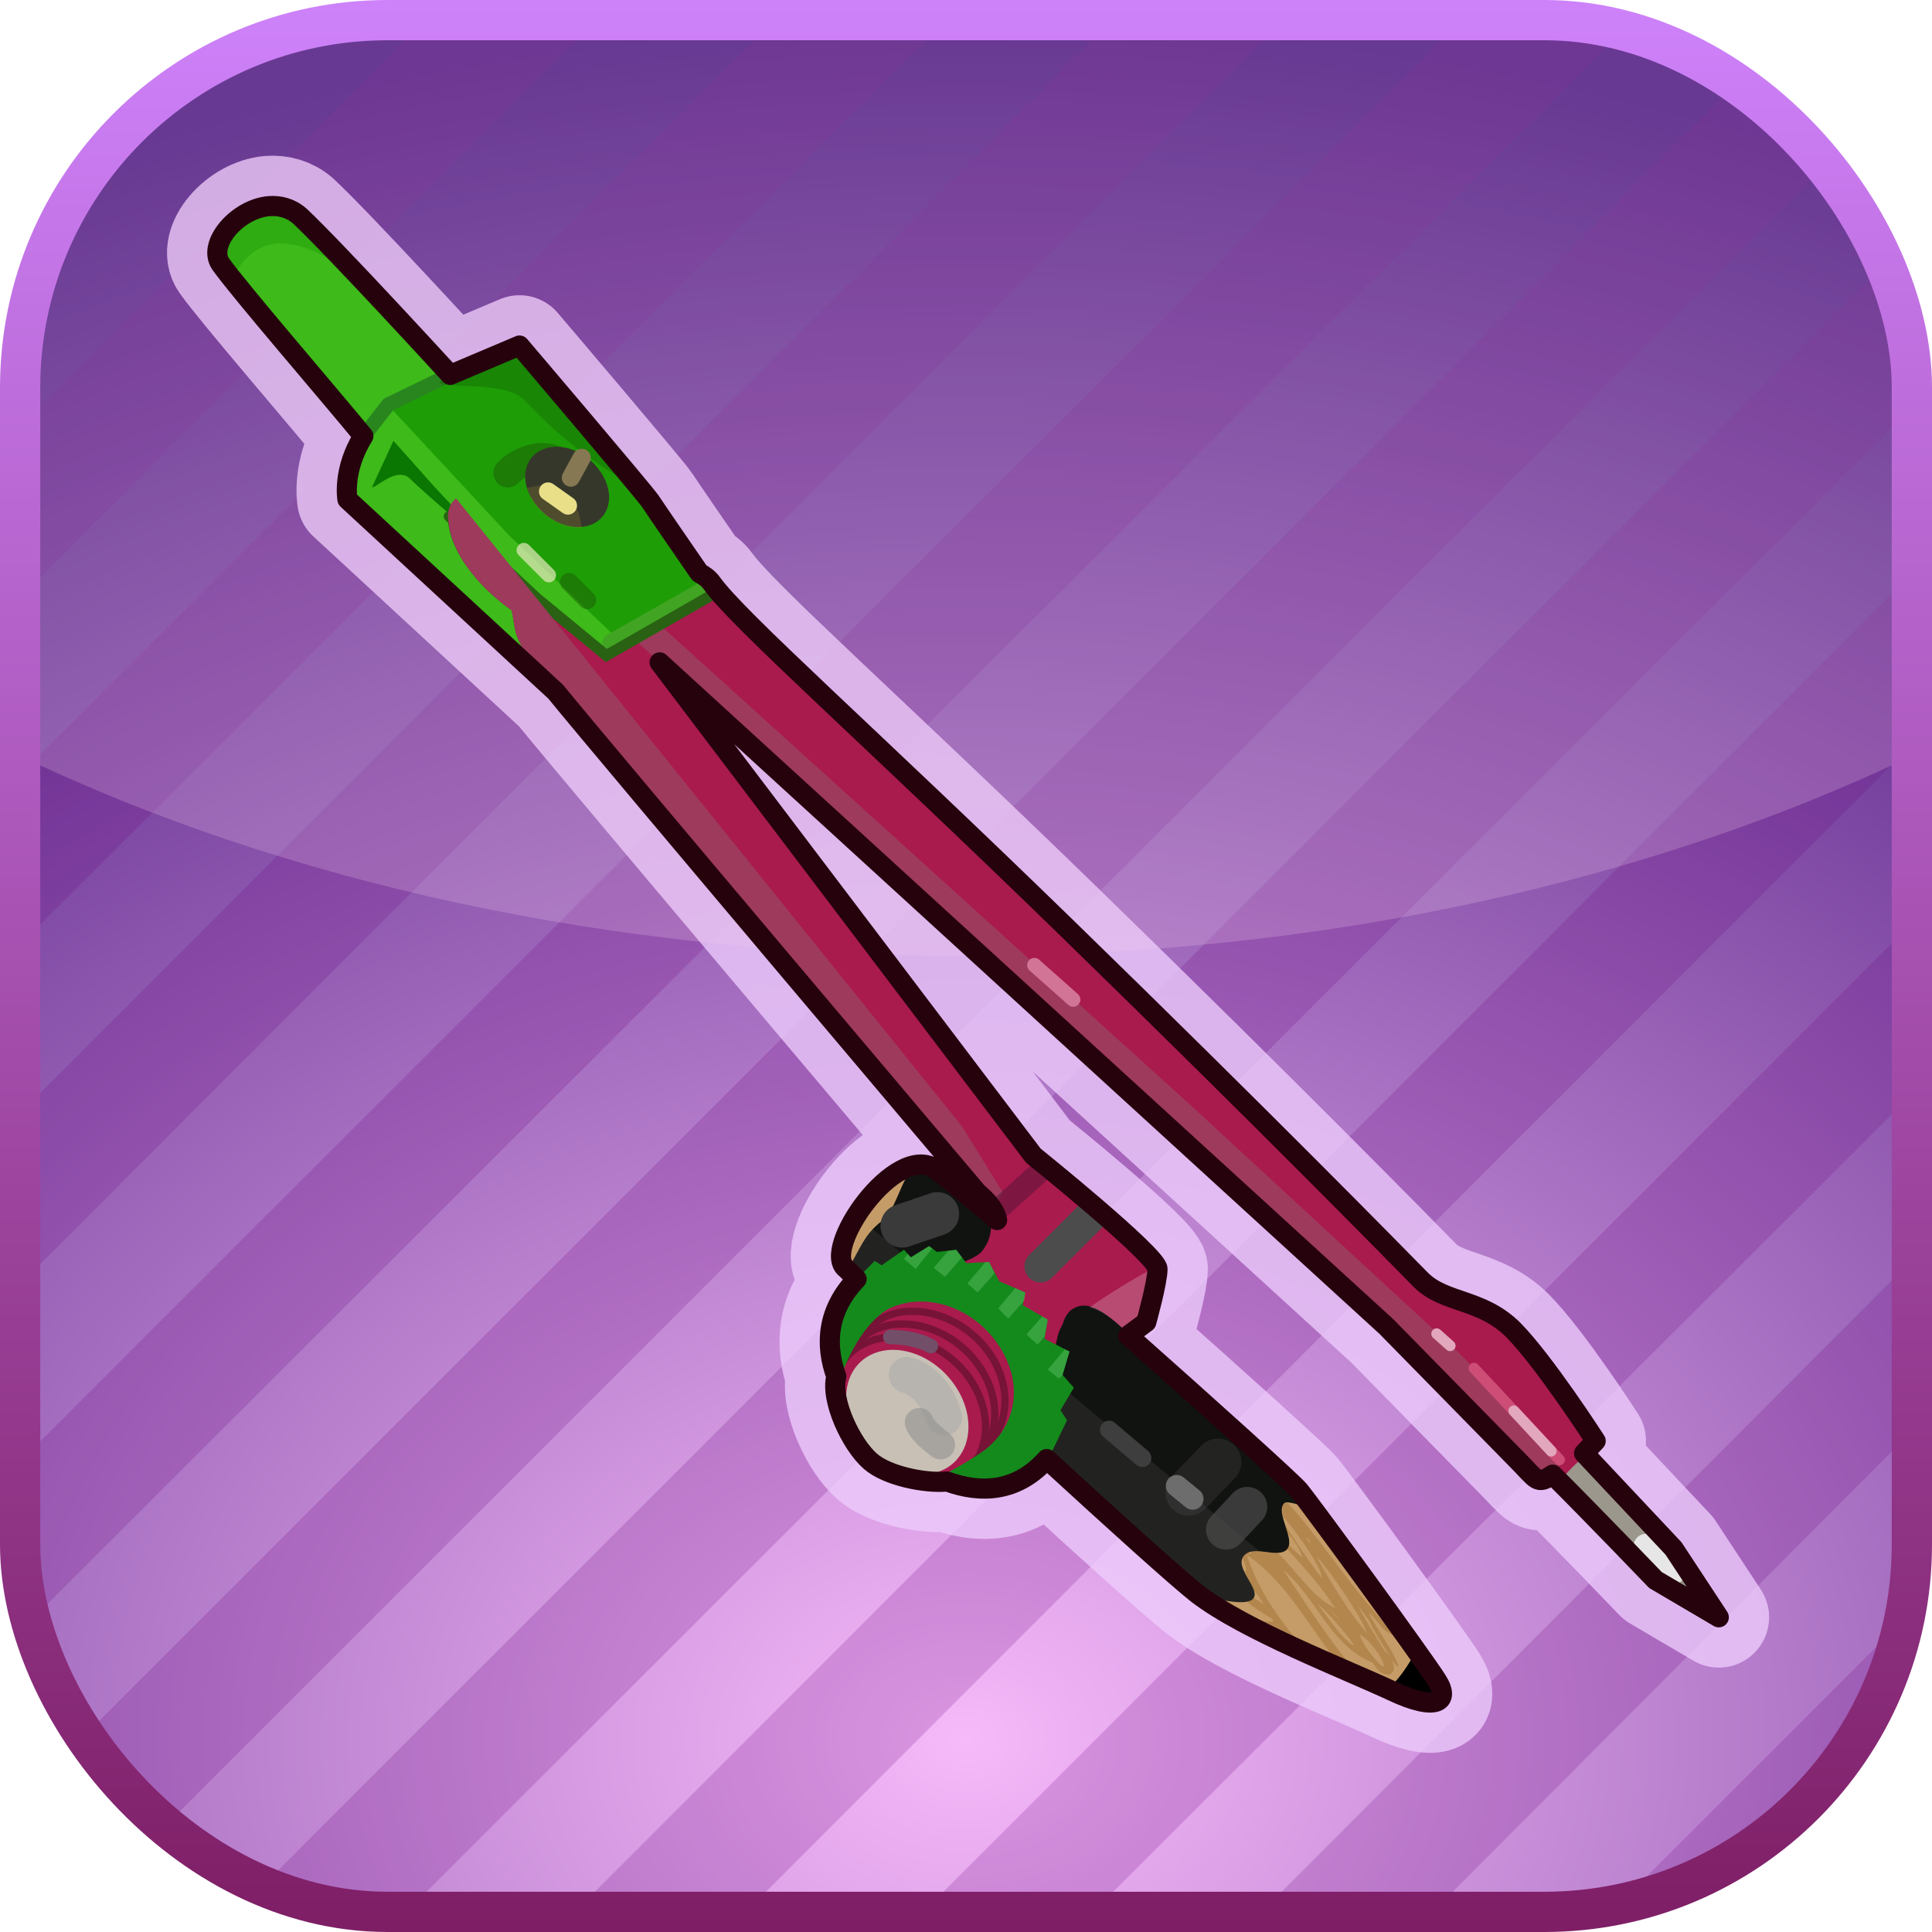 <?xml version="1.0" encoding="UTF-8" standalone="no"?>
<!-- Created with Inkscape (http://www.inkscape.org/) -->
<svg
   xmlns:svg="http://www.w3.org/2000/svg"
   xmlns="http://www.w3.org/2000/svg"
   xmlns:xlink="http://www.w3.org/1999/xlink"
   version="1.0"
   width="100%"
   height="100%"
   viewBox="0 0 48 48"
   id="ontology">
  <defs
     id="defs2385">
    <linearGradient
       id="linearGradient3220">
      <stop
         id="stop3222"
         style="stop-color:#f6b9f9;stop-opacity:1"
         offset="0" />
      <stop
         id="stop3224"
         style="stop-color:#3f0e77;stop-opacity:1"
         offset="1" />
    </linearGradient>
    <linearGradient
       id="linearGradient3210">
      <stop
         id="stop3212"
         style="stop-color:#7e1e65;stop-opacity:1"
         offset="0" />
      <stop
         id="stop3214"
         style="stop-color:#ce82fa;stop-opacity:1"
         offset="1" />
    </linearGradient>
    <linearGradient
       x1="24"
       y1="48"
       x2="24"
       y2="0"
       id="linearGradient3496"
       xlink:href="#linearGradient3210"
       gradientUnits="userSpaceOnUse" />
    <radialGradient
       cx="24"
       cy="43.228"
       r="23.5"
       fx="24"
       fy="43.228"
       id="radialGradient3597"
       xlink:href="#linearGradient3220"
       gradientUnits="userSpaceOnUse"
       gradientTransform="matrix(2.351,0,0,1.818,-32.433,-35.371)" />
  </defs>
  <path
     d="M 9.625,0.5 C 4.567,0.5 0.5,4.567 0.5,9.625 L 0.5,38.375 C 0.5,43.433 4.567,47.5 9.625,47.5 L 38.375,47.5 C 43.433,47.5 47.5,43.433 47.5,38.375 L 47.5,9.625 C 47.5,4.567 43.433,0.5 38.375,0.5 L 9.625,0.5 z"
     id="rect3218"
     style="fill:url(#radialGradient3597);fill-opacity:1;fill-rule:nonzero;stroke:none;stroke-width:1;stroke-linecap:butt;stroke-linejoin:round;marker:none;stroke-miterlimit:4;stroke-dasharray:none;stroke-dashoffset:0;stroke-opacity:1;visibility:visible;display:inline;overflow:visible;enable-background:accumulate" />
  <path
     d="M 10.562,0.5 L 0.5,10.594 L 0.5,14.844 L 14.812,0.5 L 10.562,0.5 z M 19.25,0.5 L 0.5,19.25 L 0.5,23.469 L 23.5,0.5 L 19.25,0.5 z M 27.625,0.5 L 0.5,27.656 L 0.5,31.906 L 31.875,0.5 L 27.625,0.5 z M 36.312,0.5 L 0.5,36.312 L 0.5,38.375 C 0.5,39.042 0.584,39.687 0.719,40.312 L 40.344,0.719 C 39.709,0.58 39.052,0.5 38.375,0.5 L 36.312,0.5 z M 5.375,1.562 C 3.754,2.418 2.418,3.754 1.562,5.375 L 5.375,1.562 z M 43.281,1.938 L 1.938,43.281 C 2.482,44.137 3.147,44.903 3.938,45.531 L 45.531,3.938 C 44.903,3.147 44.137,2.482 43.281,1.938 z M 46.938,6.438 L 6.438,46.938 C 7.428,47.304 8.503,47.5 9.625,47.5 L 10.094,47.5 L 47.5,10.125 L 47.5,9.625 C 47.5,8.503 47.304,7.428 46.938,6.438 z M 47.5,14.25 L 14.281,47.5 L 18.531,47.5 L 47.5,18.5 L 47.5,14.25 z M 47.5,22.938 L 22.938,47.5 L 27.156,47.5 L 47.5,27.188 L 47.5,22.938 z M 47.5,31.312 L 31.344,47.5 L 35.594,47.5 L 47.5,35.562 L 47.5,31.312 z M 47.312,40.219 L 40.219,47.312 C 43.79,46.586 46.586,43.79 47.312,40.219 z"
     id="path4408"
     style="fill:#69067e;fill-opacity:0.2;fill-rule:evenodd;stroke:none;stroke-width:3;stroke-linecap:butt;stroke-linejoin:miter;stroke-miterlimit:4;stroke-dasharray:none;stroke-opacity:1" />
  <path
     d="M 6.689,5.121 C 5.897,5.184 5.142,6.065 5.483,6.56 C 5.942,7.208 8.11,9.718 9.028,10.834 C 8.497,11.679 8.632,12.408 8.632,12.408 L 13.805,17.185 C 15.11,18.787 24.287,29.637 24.287,29.637 C 24.287,29.637 24.719,29.97 24.773,30.312 C 24.08,29.718 23.459,29.205 23.252,29.052 C 22.262,28.333 20.373,31.068 21.03,31.526 C 21.039,31.535 21.192,31.688 21.282,31.778 C 20.544,32.552 20.49,33.407 20.778,34.198 C 20.625,34.783 21.147,35.89 21.624,36.304 C 22.029,36.664 22.973,36.861 23.531,36.808 C 24.368,37.113 25.267,37.077 26.005,36.25 C 27.66,37.77 29.253,39.21 29.748,39.597 C 30.926,40.505 33.463,41.486 34.579,42.008 C 35.695,42.538 36.037,42.278 35.704,41.756 C 35.38,41.234 32.6,37.428 32.276,37.032 C 32.114,36.835 30.117,35.035 28.029,33.182 L 28.479,32.849 C 28.479,32.849 28.758,31.85 28.758,31.526 C 28.758,31.194 25.672,28.71 25.672,28.71 L 16.388,16.457 L 34.444,32.957 C 34.444,32.957 37.152,35.719 37.674,36.25 C 38.196,36.772 38.178,36.906 38.574,36.637 C 39.689,37.752 41.129,39.255 41.129,39.255 L 42.703,40.181 L 41.579,38.472 L 39.356,36.106 L 39.644,35.8 C 39.644,35.8 38.376,33.83 37.593,33.038 C 36.801,32.255 35.902,32.39 35.308,31.805 C 34.723,31.211 31.439,27.856 26.455,23.006 C 21.471,18.157 18.349,15.413 17.683,14.486 C 17.593,14.36 17.476,14.289 17.377,14.235 C 16.972,13.65 16.262,12.615 16.163,12.462 C 16.037,12.264 12.906,8.585 12.906,8.585 L 11.187,9.313 C 11.187,9.313 8.362,6.227 7.454,5.373 C 7.22,5.166 6.95,5.103 6.689,5.121 z"
     id="path4406"
     style="fill:none;fill-rule:evenodd;stroke:#edccfd;stroke-width:2.5;stroke-linecap:butt;stroke-linejoin:round;stroke-miterlimit:4;stroke-dasharray:none;stroke-opacity:0.782;display:inline" />
  <path
     d="M 9.625,0.5 C 4.567,0.5 0.5,4.567 0.5,9.625 L 0.5,18.781 C 6.998,21.891 15.152,23.75 24,23.75 C 32.848,23.75 41.002,21.891 47.5,18.781 L 47.5,9.625 C 47.5,4.567 43.433,0.5 38.375,0.5 L 9.625,0.5 z"
     id="path3228"
     style="fill:#f2caee;fill-opacity:0.227;fill-rule:evenodd;stroke:none;stroke-width:1;stroke-linecap:round;stroke-linejoin:round;marker:none;marker-start:none;marker-mid:none;marker-end:none;stroke-miterlimit:4;stroke-dasharray:none;stroke-dashoffset:0;stroke-opacity:1;visibility:visible;display:inline;overflow:visible;enable-background:accumulate" />
  <rect
     width="47"
     height="47"
     ry="9.13"
     x="0.5"
     y="0.5"
     id="r2393"
     style="fill:none;fill-opacity:1;fill-rule:nonzero;stroke:url(#linearGradient3496);stroke-width:1;stroke-linecap:butt;stroke-linejoin:round;marker:none;stroke-miterlimit:4;stroke-dasharray:none;stroke-dashoffset:0;stroke-opacity:1;visibility:visible;display:inline;overflow:visible;enable-background:accumulate" />
  <path
     d="M 6.689,5.121 C 5.897,5.184 5.142,6.065 5.483,6.56 C 5.942,7.208 8.11,9.718 9.028,10.834 C 8.497,11.679 8.632,12.408 8.632,12.408 L 13.805,17.185 C 15.11,18.787 24.287,29.637 24.287,29.637 C 24.287,29.637 24.719,29.97 24.773,30.312 C 24.08,29.718 23.459,29.205 23.252,29.052 C 22.262,28.333 20.373,31.068 21.03,31.526 C 21.039,31.535 21.192,31.688 21.282,31.778 C 20.544,32.552 20.49,33.407 20.778,34.198 C 20.625,34.783 21.147,35.89 21.624,36.304 C 22.029,36.664 22.973,36.861 23.531,36.808 C 24.368,37.113 25.267,37.077 26.005,36.25 C 27.66,37.77 29.253,39.21 29.748,39.597 C 30.926,40.505 33.463,41.486 34.579,42.008 C 35.695,42.538 36.037,42.278 35.704,41.756 C 35.38,41.234 32.6,37.428 32.276,37.032 C 32.114,36.835 30.117,35.035 28.029,33.182 L 28.479,32.849 C 28.479,32.849 28.758,31.85 28.758,31.526 C 28.758,31.194 25.672,28.71 25.672,28.71 L 16.388,16.457 L 34.444,32.957 C 34.444,32.957 37.152,35.719 37.674,36.25 C 38.196,36.772 38.178,36.906 38.574,36.637 C 39.689,37.752 41.129,39.255 41.129,39.255 L 42.703,40.181 L 41.579,38.472 L 39.356,36.106 L 39.644,35.8 C 39.644,35.8 38.376,33.83 37.593,33.038 C 36.801,32.255 35.902,32.39 35.308,31.805 C 34.723,31.211 31.439,27.856 26.455,23.006 C 21.471,18.157 18.349,15.413 17.683,14.486 C 17.593,14.36 17.476,14.289 17.377,14.235 C 16.972,13.65 16.262,12.615 16.163,12.462 C 16.037,12.264 12.906,8.585 12.906,8.585 L 11.187,9.313 C 11.187,9.313 8.362,6.227 7.454,5.373 C 7.22,5.166 6.95,5.103 6.689,5.121 z"
     id="p3261"
     style="fill:#111310;fill-opacity:1;fill-rule:evenodd;stroke:none;display:inline" />
  <path
     d="M 21.282,30.204 C 20.931,30.762 20.76,31.337 21.03,31.526 C 21.039,31.535 21.192,31.688 21.282,31.778 C 20.544,32.552 20.49,33.407 20.778,34.198 C 20.625,34.783 21.147,35.89 21.624,36.304 C 22.029,36.664 22.973,36.861 23.531,36.808 C 24.368,37.113 25.267,37.077 26.005,36.25 C 27.66,37.77 29.253,39.21 29.748,39.597 C 30.135,39.893 30.683,40.199 31.259,40.496 L 32.447,39.507 L 21.282,30.204 z"
     id="p3513"
     style="fill:#3b3b3b;fill-opacity:0.42;fill-rule:evenodd;stroke:none" />
  <path
     d="M 15.182,15.341 L 34.453,32.966 C 34.453,32.966 37.134,35.719 37.665,36.25 C 38.187,36.772 38.187,36.897 38.583,36.637 C 39.689,37.752 41.138,39.264 41.138,39.264 L 42.703,40.181 L 41.597,38.472 L 39.365,36.115 L 39.626,35.791 C 39.626,35.791 38.385,33.821 37.593,33.038 C 36.81,32.246 35.893,32.381 35.299,31.787 C 34.714,31.203 31.439,27.856 26.455,23.006 C 21.48,18.157 18.349,15.422 17.674,14.495 C 16.819,13.308 15.254,15.404 15.182,15.341 z"
     id="p2465"
     style="fill:#a91a4d;fill-opacity:1;fill-rule:evenodd;stroke:none" />
  <path
     d="M 12.114,12.093 C 11.628,12.138 11.133,12.309 11.133,12.795 C 11.133,13.785 12.051,14.702 12.708,15.161 C 12.834,15.683 12.69,15.791 13.41,16.709 C 14.129,17.626 24.287,29.637 24.287,29.637 C 24.287,29.637 24.512,29.808 24.656,30.033 C 24.71,30.123 24.755,30.222 24.773,30.312 C 24.71,30.267 24.71,30.249 24.656,30.204 C 24.647,30.366 24.629,30.573 24.575,30.762 C 24.539,30.879 24.476,30.978 24.404,31.077 C 24.125,31.463 22.064,31.859 22.064,31.859 L 20.778,34.279 C 20.679,34.882 21.165,35.908 21.624,36.304 C 22.029,36.664 22.973,36.861 23.531,36.808 C 24.961,36.124 25.492,35.422 25.798,35.08 C 26.239,34.585 26.086,33.389 26.401,32.903 C 26.446,32.741 26.527,32.606 26.626,32.534 C 27.022,32.273 27.436,32.561 28.056,33.155 L 28.281,32.984 L 28.479,32.849 C 28.479,32.849 28.758,31.85 28.758,31.526 C 28.758,31.481 28.695,31.418 28.623,31.328 C 28.551,31.247 28.443,31.122 28.335,31.014 C 28.317,30.996 28.272,30.978 28.254,30.96 C 27.975,30.69 27.643,30.348 27.274,30.033 C 27.247,30.015 27.238,30.024 27.211,30.006 C 26.527,29.412 25.978,28.962 25.834,28.854 C 25.816,28.836 25.672,28.71 25.672,28.71 L 13.104,12.12 C 13.104,12.12 12.609,12.057 12.114,12.093 z"
     id="p2469"
     style="fill:#a91a4d;fill-opacity:1;fill-rule:evenodd;stroke:none" />
  <path
     d="M 15.686,14.882 C 15.434,15.116 15.254,15.314 15.209,15.332 L 15.551,15.692 L 34.444,32.957 C 34.444,32.957 37.152,35.719 37.674,36.25 C 38.196,36.772 38.178,36.906 38.574,36.637 C 38.601,36.664 38.601,36.673 38.628,36.7 L 38.799,36.277 L 36.27,33.632 L 29.604,27.478 L 15.686,14.882 z"
     id="p3442"
     style="fill:#9e3a5c;fill-opacity:1;fill-rule:evenodd;stroke:none" />
  <path
     d="M 6.689,5.121 C 5.897,5.184 5.142,6.065 5.483,6.56 C 5.942,7.208 8.11,9.718 9.028,10.834 C 8.497,11.679 8.632,12.408 8.632,12.408 L 10.234,13.893 L 13.805,17.185 C 13.76,17.123 13.437,16.736 13.41,16.709 C 12.69,15.791 12.834,15.683 12.708,15.161 C 12.087,14.729 11.232,13.884 11.133,12.966 L 12.231,13.893 L 15.065,16.286 L 15.911,15.809 L 17.737,14.765 C 17.737,14.765 16.298,12.66 16.163,12.462 C 16.037,12.264 12.906,8.585 12.906,8.585 L 11.187,9.313 C 11.187,9.313 10.495,8.531 9.667,7.658 C 8.848,6.776 7.904,5.805 7.454,5.373 C 7.22,5.166 6.95,5.103 6.689,5.121 z"
     id="p2473"
     style="fill:#1e9d06;fill-opacity:1;fill-rule:evenodd;stroke:none;display:inline" />
  <path
     d="M 6.689,5.121 C 5.897,5.184 5.142,6.065 5.483,6.56 C 5.942,7.208 8.11,9.718 9.028,10.834 C 8.497,11.679 8.632,12.408 8.632,12.408 L 10.234,13.893 L 13.805,17.185 C 13.76,17.123 13.437,16.736 13.41,16.709 C 12.69,15.791 12.834,15.683 12.708,15.161 C 12.087,14.729 11.232,13.884 11.133,12.966 L 12.231,13.893 L 15.065,16.286 L 15.515,16.034 L 12.654,13.308 L 9.703,10.132 C 9.703,10.132 10.351,9.718 11.16,9.286 C 11.133,9.259 10.477,8.513 9.667,7.658 C 8.848,6.776 7.904,5.805 7.454,5.373 C 7.22,5.166 6.95,5.103 6.689,5.121 z"
     id="p3393"
     style="fill:#3eba1a;fill-opacity:1;fill-rule:evenodd;stroke:none;display:inline" />
  <path
     d="M 9.037,10.834 L 9.649,10.051 L 11.169,9.313"
     id="p3396"
     style="fill:none;fill-rule:evenodd;stroke:#29861f;stroke-width:0.36;stroke-linecap:butt;stroke-linejoin:miter;stroke-miterlimit:4;stroke-dasharray:none;stroke-opacity:1;display:inline" />
  <path
     d="M 9.244,12.102 L 9.244,12.102 L 9.775,10.951 L 10.8,12.102 L 12.483,13.902 C 12.483,13.902 10.513,12.228 10.189,11.895 C 9.856,11.571 9.325,12.147 9.244,12.102 z"
     id="p3399"
     style="fill:#097701;fill-opacity:1;fill-rule:evenodd;stroke:none;display:inline" />
  <path
     d="M 6.689,5.121 C 5.897,5.184 5.142,6.065 5.483,6.56 C 5.519,6.614 5.69,6.839 5.762,6.92 C 6.41,5.742 7.346,5.715 9.163,7.091 C 8.497,6.389 7.814,5.715 7.454,5.373 C 7.22,5.166 6.95,5.103 6.689,5.121 z"
     id="p3402"
     style="fill:#1d9a05;fill-opacity:0.44;fill-rule:evenodd;stroke:none;display:inline" />
  <path
     d="M 12.906,8.585 L 11.187,9.313 C 11.133,9.349 11.097,9.385 11.016,9.421 C 10.45,9.727 12.456,9.403 12.987,9.907 C 13.419,10.303 14.066,11.14 15.938,12.183 C 15.452,11.571 12.906,8.585 12.906,8.585 z"
     id="p3411"
     style="fill:#136403;fill-opacity:0.41;fill-rule:evenodd;stroke:none;display:inline" />
  <path
     d="M 12.618,11.751 C 12.888,11.446 13.5,11.221 13.877,11.482"
     id="p3413"
     style="fill:none;fill-rule:evenodd;stroke:#1c5f06;stroke-width:0.72;stroke-linecap:round;stroke-linejoin:miter;stroke-miterlimit:4;stroke-dasharray:none;stroke-opacity:0.53;display:inline" />
  <path
     d="M 14.876,11.661 C 15.254,12.156 15.209,12.75 14.777,12.993 C 14.345,13.236 13.688,13.029 13.311,12.534 C 12.924,12.039 12.969,11.446 13.41,11.203 C 13.841,10.96 14.498,11.158 14.876,11.661 z"
     id="p3420"
     style="fill:#35372a;fill-opacity:1;fill-rule:evenodd;stroke:none;marker:none;visibility:visible;display:inline;overflow:visible;enable-background:accumulate" />
  <path
     d="M 14.453,11.374 L 14.183,11.868"
     id="p3423"
     style="fill:none;fill-rule:evenodd;stroke:#857853;stroke-width:0.45;stroke-linecap:round;stroke-linejoin:miter;stroke-miterlimit:4;stroke-dasharray:none;stroke-opacity:1" />
  <path
     d="M 13.437,12.066 C 13.329,12.066 13.212,12.102 13.104,12.12 C 13.14,12.264 13.194,12.408 13.302,12.543 C 13.589,12.93 14.057,13.137 14.453,13.11 C 14.363,12.363 13.949,12.066 13.437,12.066 z"
     id="p3425"
     style="fill:#9a883d;fill-opacity:0.26;fill-rule:evenodd;stroke:none" />
  <path
     d="M 13.616,12.21 L 14.111,12.561"
     id="p3430"
     style="fill:none;fill-rule:evenodd;stroke:#e9df89;stroke-width:0.45;stroke-linecap:round;stroke-linejoin:miter;stroke-miterlimit:4;stroke-dasharray:none;stroke-opacity:1" />
  <path
     d="M 14.138,14.459 L 14.588,14.909"
     id="p3432"
     style="fill:none;fill-opacity:1;fill-rule:evenodd;stroke:#1c5f06;stroke-width:0.45;stroke-linecap:round;stroke-linejoin:miter;marker:none;stroke-miterlimit:4;stroke-dasharray:none;stroke-dashoffset:0;stroke-opacity:0.53;visibility:visible;display:inline;overflow:visible;enable-background:accumulate" />
  <path
     d="M 13.014,13.668 L 13.634,14.289"
     id="p3436"
     style="fill:none;fill-rule:evenodd;stroke:#eaeac1;stroke-width:0.36;stroke-linecap:round;stroke-linejoin:miter;stroke-miterlimit:4;stroke-dasharray:none;stroke-opacity:0.69" />
  <path
     d="M 15.191,15.971 L 17.584,14.612"
     id="p3440"
     style="fill:none;fill-rule:evenodd;stroke:#41a422;stroke-width:0.45;stroke-linecap:round;stroke-linejoin:miter;stroke-miterlimit:4;stroke-dasharray:none;stroke-opacity:1" />
  <path
     d="M 11.16,12.831 L 13.329,14.855 L 15.065,16.286 L 17.764,14.738"
     id="p3438"
     style="fill:none;fill-rule:evenodd;stroke:#296213;stroke-width:0.27;stroke-linecap:round;stroke-linejoin:miter;stroke-miterlimit:4;stroke-dasharray:none;stroke-opacity:1" />
  <path
     d="M 25.699,23.978 L 26.662,24.833"
     id="p3450"
     style="fill:none;fill-opacity:1;fill-rule:evenodd;stroke:#d17495;stroke-width:0.36;stroke-linecap:round;stroke-linejoin:miter;stroke-miterlimit:4;stroke-dasharray:none;stroke-opacity:1" />
  <path
     d="M 36.621,33.992 L 38.745,36.268"
     id="p3452"
     style="fill:none;fill-opacity:1;fill-rule:evenodd;stroke:#cd4d77;stroke-width:0.27;stroke-linecap:round;stroke-linejoin:miter;marker:none;stroke-miterlimit:4;stroke-dasharray:none;stroke-dashoffset:0;stroke-opacity:1;visibility:visible;display:inline;overflow:visible;enable-background:accumulate" />
  <path
     d="M 36.028,33.434 L 35.695,33.137"
     id="p3454"
     style="fill:none;fill-opacity:1;fill-rule:evenodd;stroke:#e2a7bc;stroke-width:0.27;stroke-linecap:round;stroke-linejoin:miter;marker:none;stroke-miterlimit:4;stroke-dasharray:none;stroke-dashoffset:0;stroke-opacity:1;visibility:visible;display:inline;overflow:visible;enable-background:accumulate" />
  <path
     d="M 37.611,35.053 L 38.538,36.052"
     id="p3456"
     style="fill:none;fill-opacity:1;fill-rule:evenodd;stroke:#e2a7bc;stroke-width:0.27;stroke-linecap:round;stroke-linejoin:miter;marker:none;stroke-miterlimit:4;stroke-dasharray:none;stroke-dashoffset:0;stroke-opacity:1;visibility:visible;display:inline;overflow:visible;enable-background:accumulate" />
  <path
     d="M 39.419,36.16 C 39.185,36.313 38.969,36.538 38.745,36.808 C 39.815,37.887 41.129,39.255 41.129,39.255 L 42.703,40.181 L 41.579,38.472 L 39.419,36.16 z"
     id="p3458"
     style="fill:#9b978c;fill-opacity:1;fill-rule:evenodd;stroke:none" />
  <path
     d="M 40.895,38.418 L 41.57,39.048"
     id="p3463"
     style="fill:none;fill-rule:evenodd;stroke:#e6e6e6;stroke-width:0.621;stroke-linecap:round;stroke-linejoin:miter;stroke-miterlimit:4;stroke-dasharray:none;stroke-opacity:1" />
  <path
     d="M 11.331,12.381 C 11.214,12.48 11.133,12.615 11.133,12.795 C 11.133,13.785 12.051,14.702 12.708,15.161 C 12.834,15.683 12.69,15.791 13.41,16.709 C 14.129,17.626 24.287,29.637 24.287,29.637 C 24.287,29.637 24.512,29.808 24.656,30.033 C 24.674,30.06 24.674,30.087 24.683,30.114 L 24.907,29.61 L 23.9,27.982 L 11.331,12.381 z"
     id="p3465"
     style="fill:#9e3a5c;fill-opacity:1;fill-rule:evenodd;stroke:none;marker:none;visibility:visible;display:inline;overflow:visible;enable-background:accumulate" />
  <path
     d="M 31.907,37.347 C 31.673,37.581 32.204,38.256 31.97,38.499 C 31.727,38.733 31.133,38.364 30.899,38.661 C 30.656,38.967 31.358,39.498 31.124,39.731 C 30.98,39.875 30.432,39.803 29.748,39.597 C 30.926,40.505 33.463,41.486 34.579,42.008 C 35.695,42.538 36.037,42.278 35.704,41.756 C 35.416,41.288 33.346,38.436 32.645,37.509 C 32.258,37.374 31.97,37.284 31.907,37.347 z"
     id="p3486"
     style="fill:#c59c67;fill-opacity:1;fill-rule:evenodd;stroke:none;display:inline" />
  <path
     d="M 35.173,41.027 C 34.975,41.405 34.75,41.72 34.498,41.954 C 34.516,41.963 34.561,41.999 34.579,42.008 C 35.695,42.538 36.037,42.278 35.704,41.756 C 35.65,41.666 35.335,41.261 35.173,41.027 z"
     id="p3492"
     style="fill:#000000;fill-opacity:1;fill-rule:evenodd;stroke:none" />
  <path
     d="M 31.907,37.347 C 31.889,37.365 31.862,37.392 31.853,37.428 C 31.853,37.437 31.853,37.446 31.853,37.455 C 31.889,37.536 31.916,37.581 31.853,37.509 C 31.853,37.563 31.871,37.617 31.88,37.68 C 32.357,38.238 32.87,39.03 32.834,39.201 C 32.51,38.787 32.231,38.346 31.934,37.905 C 31.952,37.95 31.952,38.004 31.97,38.049 C 32.15,38.274 32.312,38.508 32.357,38.697 C 32.285,38.643 32.159,38.526 32.024,38.382 C 32.015,38.418 31.988,38.445 31.97,38.472 C 32.402,38.94 32.825,39.417 33.176,39.956 C 32.609,39.686 32.204,39.021 31.745,38.58 C 31.547,38.589 31.286,38.517 31.097,38.553 C 31.079,38.598 31.052,38.607 31.007,38.58 C 30.998,38.571 30.989,38.589 30.98,38.58 C 30.953,38.598 30.926,38.634 30.899,38.661 C 30.89,38.679 30.872,38.679 30.872,38.697 C 30.872,38.697 30.863,38.715 30.872,38.724 C 30.971,38.913 30.998,39.12 30.899,39.003 C 30.962,39.156 31.061,39.309 31.124,39.453 C 31.133,39.471 31.142,39.489 31.151,39.507 C 31.268,39.659 31.376,39.803 31.403,39.875 C 31.34,39.812 31.241,39.758 31.151,39.704 C 31.142,39.713 31.133,39.722 31.124,39.731 C 31.088,39.758 31.043,39.776 30.98,39.785 C 31.295,40.109 32.042,40.352 31.349,40.271 C 31.34,40.352 31.358,40.469 31.403,40.577 C 31.457,40.604 31.52,40.604 31.574,40.631 C 31.529,40.235 31.781,40.514 32.078,40.883 C 32.258,40.973 32.375,41.027 32.555,41.108 C 32.528,41.072 32.465,41.027 32.447,41 C 31.826,40.316 31.259,39.525 30.98,38.634 C 32.024,39.345 32.573,40.532 33.373,41.477 C 33.427,41.504 33.481,41.513 33.544,41.531 C 33.553,41.54 33.553,41.558 33.571,41.558 C 33.643,41.594 33.724,41.612 33.796,41.648 C 33.068,40.838 32.474,39.884 31.88,39.003 C 32.708,39.686 33.05,40.892 34.102,41.306 C 34.408,41.837 34.804,41.576 34.552,41.198 C 34.732,41.45 34.849,41.558 34.606,41.081 C 34.354,40.631 33.589,39.507 34.354,40.46 C 35.209,41.117 34.021,39.597 33.823,39.282 C 33.418,38.697 33.041,38.103 32.645,37.509 C 32.627,37.509 32.618,37.518 32.609,37.509 C 32.528,37.482 32.483,37.446 32.42,37.428 C 32.816,38.022 33.275,38.589 33.652,39.201 C 33.967,39.659 34.966,41.045 34.075,39.956 C 33.346,39.111 32.744,38.166 31.997,37.347 C 31.97,37.347 31.916,37.329 31.907,37.347 z M 32.447,38.184 C 32.672,38.382 32.51,38.373 32.447,38.184 z M 32.699,38.661 C 33.158,39.147 33.949,40.406 33.958,40.577 C 33.472,39.992 33.068,39.327 32.699,38.661 z M 30.108,39.677 C 30.207,39.794 30.297,39.902 30.396,40.01 C 30.459,40.055 30.521,40.118 30.584,40.154 C 30.468,40.01 30.342,39.857 30.225,39.704 C 30.189,39.695 30.153,39.686 30.108,39.677 z M 32.726,39.848 C 33.077,40.091 34.183,41.486 33.284,40.577 C 33.086,40.334 32.924,40.091 32.726,39.848 z M 32.978,39.929 C 33.122,40.064 33.248,40.181 33.284,40.235 C 33.248,40.208 33.158,40.127 32.978,39.929 z M 33.769,39.929 C 33.778,39.929 33.841,40.028 34.021,40.271 C 34.093,40.451 34.363,40.883 34.552,41.171 C 34.516,41.117 34.471,41.081 34.408,41.027 C 34.246,40.766 33.724,39.929 33.769,39.929 z M 33.769,40.604 C 34.201,40.793 34.75,41.963 34.048,41.081 C 33.931,40.937 33.841,40.775 33.769,40.604 z"
     id="p3497"
     style="fill:#875616;fill-opacity:0.31;fill-rule:evenodd;stroke:none" />
  <path
     d="M 27.553,35.521 L 28.38,36.223"
     id="p3518"
     style="fill:none;fill-rule:evenodd;stroke:#3e3e3e;stroke-width:0.45;stroke-linecap:round;stroke-linejoin:miter;stroke-miterlimit:4;stroke-dasharray:none;stroke-opacity:1" />
  <path
     d="M 29.532,37.077 L 30.261,36.322"
     id="p3526"
     style="fill:none;fill-rule:evenodd;stroke:#494949;stroke-width:1.161;stroke-linecap:round;stroke-linejoin:miter;stroke-miterlimit:4;stroke-dasharray:none;stroke-opacity:0.32" />
  <path
     d="M 29.235,36.915 L 29.631,37.239"
     id="p3520"
     style="fill:none;fill-rule:evenodd;stroke:#6d6d6d;stroke-width:0.54;stroke-linecap:round;stroke-linejoin:miter;stroke-miterlimit:4;stroke-dasharray:none;stroke-opacity:1" />
  <path
     d="M 30.459,38.004 L 30.989,37.437"
     id="p3522"
     style="fill:none;fill-rule:evenodd;stroke:#4c4c4c;stroke-width:0.99;stroke-linecap:round;stroke-linejoin:miter;stroke-miterlimit:4;stroke-dasharray:none;stroke-opacity:0.69" />
  <path
     d="M 22.631,28.962 C 21.651,29.268 20.499,31.149 21.03,31.526 C 21.03,31.526 21.057,31.544 21.057,31.553 C 21.408,30.951 21.471,30.681 21.903,30.339 C 22.271,30.051 22.352,29.376 22.712,28.962 C 22.685,28.971 22.658,28.953 22.631,28.962 z"
     id="p3528"
     style="fill:#c59c67;fill-opacity:1;fill-rule:evenodd;stroke:none" />
  <path
     d="M 22.415,30.456 L 23.288,30.159"
     id="p3533"
     style="fill:none;fill-rule:evenodd;stroke:#3a3a3a;stroke-width:1.08;stroke-linecap:round;stroke-linejoin:miter;stroke-miterlimit:4;stroke-dasharray:none;stroke-opacity:1" />
  <path
     d="M 23.675,34.351 C 24.233,35.098 24.179,36.043 23.558,36.448 C 22.928,36.852 21.966,36.574 21.408,35.818 C 20.85,35.071 20.904,34.126 21.525,33.722 C 22.154,33.317 23.117,33.596 23.675,34.351 L 23.675,34.351 z"
     id="p3537"
     style="fill:#c8c0b5;fill-opacity:1;fill-rule:evenodd;stroke:none;marker:none;visibility:visible;display:inline;overflow:visible;enable-background:accumulate" />
  <path
     d="M 24.242,36.268 C 24.8,35.737 24.889,34.828 24.377,34.019 C 23.927,33.299 23.117,32.876 22.379,32.894 C 22.136,32.894 21.894,32.957 21.678,33.065 C 21.39,33.2 21.201,33.416 21.057,33.677"
     id="p3547"
     style="fill:none;fill-opacity:1;fill-rule:evenodd;stroke:#761337;stroke-width:0.18;stroke-linecap:round;stroke-linejoin:miter;marker:none;stroke-miterlimit:4;stroke-dasharray:none;stroke-dashoffset:0;stroke-opacity:1;visibility:visible;display:inline;overflow:visible;enable-background:accumulate" />
  <path
     d="M 24.494,35.953 C 25.051,35.422 25.141,34.513 24.638,33.704 C 24.179,32.984 23.369,32.561 22.64,32.579 C 22.388,32.579 22.154,32.633 21.939,32.741 C 21.642,32.885 21.453,33.101 21.318,33.362"
     id="p3553"
     style="fill:none;fill-opacity:1;fill-rule:evenodd;stroke:#761337;stroke-width:0.18;stroke-linecap:round;stroke-linejoin:miter;marker:none;stroke-miterlimit:4;stroke-dasharray:none;stroke-dashoffset:0;stroke-opacity:1;visibility:visible;display:inline;overflow:visible;enable-background:accumulate" />
  <path
     d="M 24.008,36.592 C 24.575,36.061 24.656,35.152 24.152,34.342 C 23.702,33.623 22.892,33.2 22.154,33.218 C 21.912,33.227 21.669,33.281 21.453,33.389 C 21.165,33.533 20.976,33.74 20.832,34.01"
     id="p3555"
     style="fill:none;fill-opacity:1;fill-rule:evenodd;stroke:#761337;stroke-width:0.18;stroke-linecap:round;stroke-linejoin:miter;marker:none;stroke-miterlimit:4;stroke-dasharray:none;stroke-dashoffset:0;stroke-opacity:1;visibility:visible;display:inline;overflow:visible;enable-background:accumulate" />
  <path
     d="M 23.081,30.96 L 22.631,31.238 L 22.46,31.05 L 21.903,31.436 L 21.732,31.328 L 21.282,31.778 L 21.228,31.832 C 20.535,32.588 20.499,33.425 20.778,34.198 C 20.742,34.324 20.751,34.486 20.778,34.648 C 20.949,33.767 21.534,32.786 22.1,32.507 C 22.325,32.399 22.577,32.345 22.829,32.336 C 23.594,32.318 24.386,32.741 24.853,33.488 C 25.474,34.486 25.195,35.548 24.35,36.106 C 23.819,36.457 23.405,36.673 23.054,36.808 C 23.225,36.826 23.396,36.826 23.531,36.808 C 24.368,37.113 25.267,37.077 26.005,36.25 C 26.014,36.259 26.023,36.268 26.032,36.277 L 26.509,35.287 L 26.347,35.035 L 26.68,34.477 L 26.401,34.162 L 26.572,33.578 L 25.951,33.263 L 26.032,32.786 L 25.411,32.426 L 25.474,32.111 L 24.827,31.832 L 24.575,31.355 L 24.008,31.382 L 23.756,31.05 L 23.279,31.104 L 23.081,30.96 z"
     id="p3535"
     style="fill:#148a1c;fill-opacity:1;fill-rule:evenodd;stroke:none;display:inline" />
  <path
     d="M 22.118,33.218 C 22.469,33.218 22.874,33.299 23.126,33.443"
     id="p3557"
     style="fill:none;fill-rule:evenodd;stroke:#724e69;stroke-width:0.36;stroke-linecap:round;stroke-linejoin:miter;stroke-miterlimit:4;stroke-dasharray:none;stroke-opacity:1" />
  <path
     d="M 22.532,34.162 C 22.532,34.162 23.207,34.306 23.45,35.215"
     id="p3559"
     style="fill:none;fill-rule:evenodd;stroke:#a9a9a9;stroke-width:0.9px;stroke-linecap:round;stroke-linejoin:miter;stroke-opacity:0.55" />
  <path
     d="M 22.838,35.341 C 22.919,35.584 23.369,35.899 23.369,35.899"
     id="p3561"
     style="fill:none;fill-rule:evenodd;stroke:#8f8f8f;stroke-width:0.72;stroke-linecap:round;stroke-linejoin:miter;stroke-miterlimit:4;stroke-dasharray:none;stroke-opacity:0.57" />
  <path
     d="M 28.731,31.463 C 28.191,31.76 27.616,32.093 27.076,32.48 C 27.355,32.543 27.66,32.768 28.056,33.155 L 28.281,32.984 L 28.479,32.849 C 28.479,32.849 28.758,31.85 28.758,31.526 C 28.758,31.508 28.74,31.481 28.731,31.463 z"
     id="p3568"
     style="fill:#cd8fa5;fill-opacity:0.42;fill-rule:evenodd;stroke:none;display:inline" />
  <path
     d="M 23.081,30.96 L 22.631,31.238 L 22.55,31.158 L 22.46,31.274 L 22.748,31.526 L 23.162,31.014 L 23.081,30.96 z M 23.756,31.05 L 23.558,31.077 L 23.198,31.499 L 23.477,31.724 L 23.9,31.238 L 23.756,31.05 z M 24.485,31.355 L 24.035,31.886 L 24.287,32.111 L 24.71,31.634 L 24.575,31.355 L 24.485,31.355 z M 25.222,32.003 L 24.8,32.507 L 25.051,32.759 L 25.447,32.309 L 25.474,32.111 L 25.222,32.003 z M 25.897,32.705 L 25.501,33.155 L 25.78,33.407 L 25.951,33.209 L 26.032,32.786 L 25.897,32.705 z M 26.455,33.524 L 26.032,34.027 L 26.311,34.252 L 26.401,34.162 L 26.401,34.135 L 26.572,33.578 L 26.455,33.524 z"
     id="p3571"
     style="fill:#7ad080;fill-opacity:0.35;fill-rule:evenodd;stroke:none" />
  <path
     d="M 27.085,30.231 L 25.852,31.463"
     id="p3484"
     style="fill:none;fill-rule:evenodd;stroke:#4c4c4c;stroke-width:0.801;stroke-linecap:round;stroke-linejoin:miter;stroke-miterlimit:4;stroke-dasharray:none;stroke-opacity:1" />
  <path
     d="M 24.728,30.114 L 25.906,29.052"
     id="p3482"
     style="fill:none;fill-rule:evenodd;stroke:#4d1336;stroke-width:0.54;stroke-linecap:butt;stroke-linejoin:miter;stroke-miterlimit:4;stroke-dasharray:none;stroke-opacity:0.46" />
  <path
     d="M 6.689,5.121 C 5.897,5.184 5.142,6.065 5.483,6.56 C 5.942,7.208 8.11,9.718 9.028,10.834 C 8.497,11.679 8.632,12.408 8.632,12.408 L 13.805,17.185 C 15.11,18.787 24.287,29.637 24.287,29.637 C 24.287,29.637 24.719,29.97 24.773,30.312 C 24.08,29.718 23.459,29.205 23.252,29.052 C 22.262,28.333 20.373,31.068 21.03,31.526 C 21.039,31.535 21.192,31.688 21.282,31.778 C 20.544,32.552 20.49,33.407 20.778,34.198 C 20.625,34.783 21.147,35.89 21.624,36.304 C 22.029,36.664 22.973,36.861 23.531,36.808 C 24.368,37.113 25.267,37.077 26.005,36.25 C 27.66,37.77 29.253,39.21 29.748,39.597 C 30.926,40.505 33.463,41.486 34.579,42.008 C 35.695,42.538 36.037,42.278 35.704,41.756 C 35.38,41.234 32.6,37.428 32.276,37.032 C 32.114,36.835 30.117,35.035 28.029,33.182 L 28.479,32.849 C 28.479,32.849 28.758,31.85 28.758,31.526 C 28.758,31.194 25.672,28.71 25.672,28.71 L 16.388,16.457 L 34.444,32.957 C 34.444,32.957 37.152,35.719 37.674,36.25 C 38.196,36.772 38.178,36.906 38.574,36.637 C 39.689,37.752 41.129,39.255 41.129,39.255 L 42.703,40.181 L 41.579,38.472 L 39.356,36.106 L 39.644,35.8 C 39.644,35.8 38.376,33.83 37.593,33.038 C 36.801,32.255 35.902,32.39 35.308,31.805 C 34.723,31.211 31.439,27.856 26.455,23.006 C 21.471,18.157 18.349,15.413 17.683,14.486 C 17.593,14.36 17.476,14.289 17.377,14.235 C 16.972,13.65 16.262,12.615 16.163,12.462 C 16.037,12.264 12.906,8.585 12.906,8.585 L 11.187,9.313 C 11.187,9.313 8.362,6.227 7.454,5.373 C 7.22,5.166 6.95,5.103 6.689,5.121 z"
     id="stroke01"
     style="fill:none;fill-rule:evenodd;stroke:#26020d;stroke-width:0.5;stroke-linecap:butt;stroke-linejoin:round;stroke-miterlimit:4;stroke-dasharray:none;stroke-opacity:1;display:inline" />
</svg>
